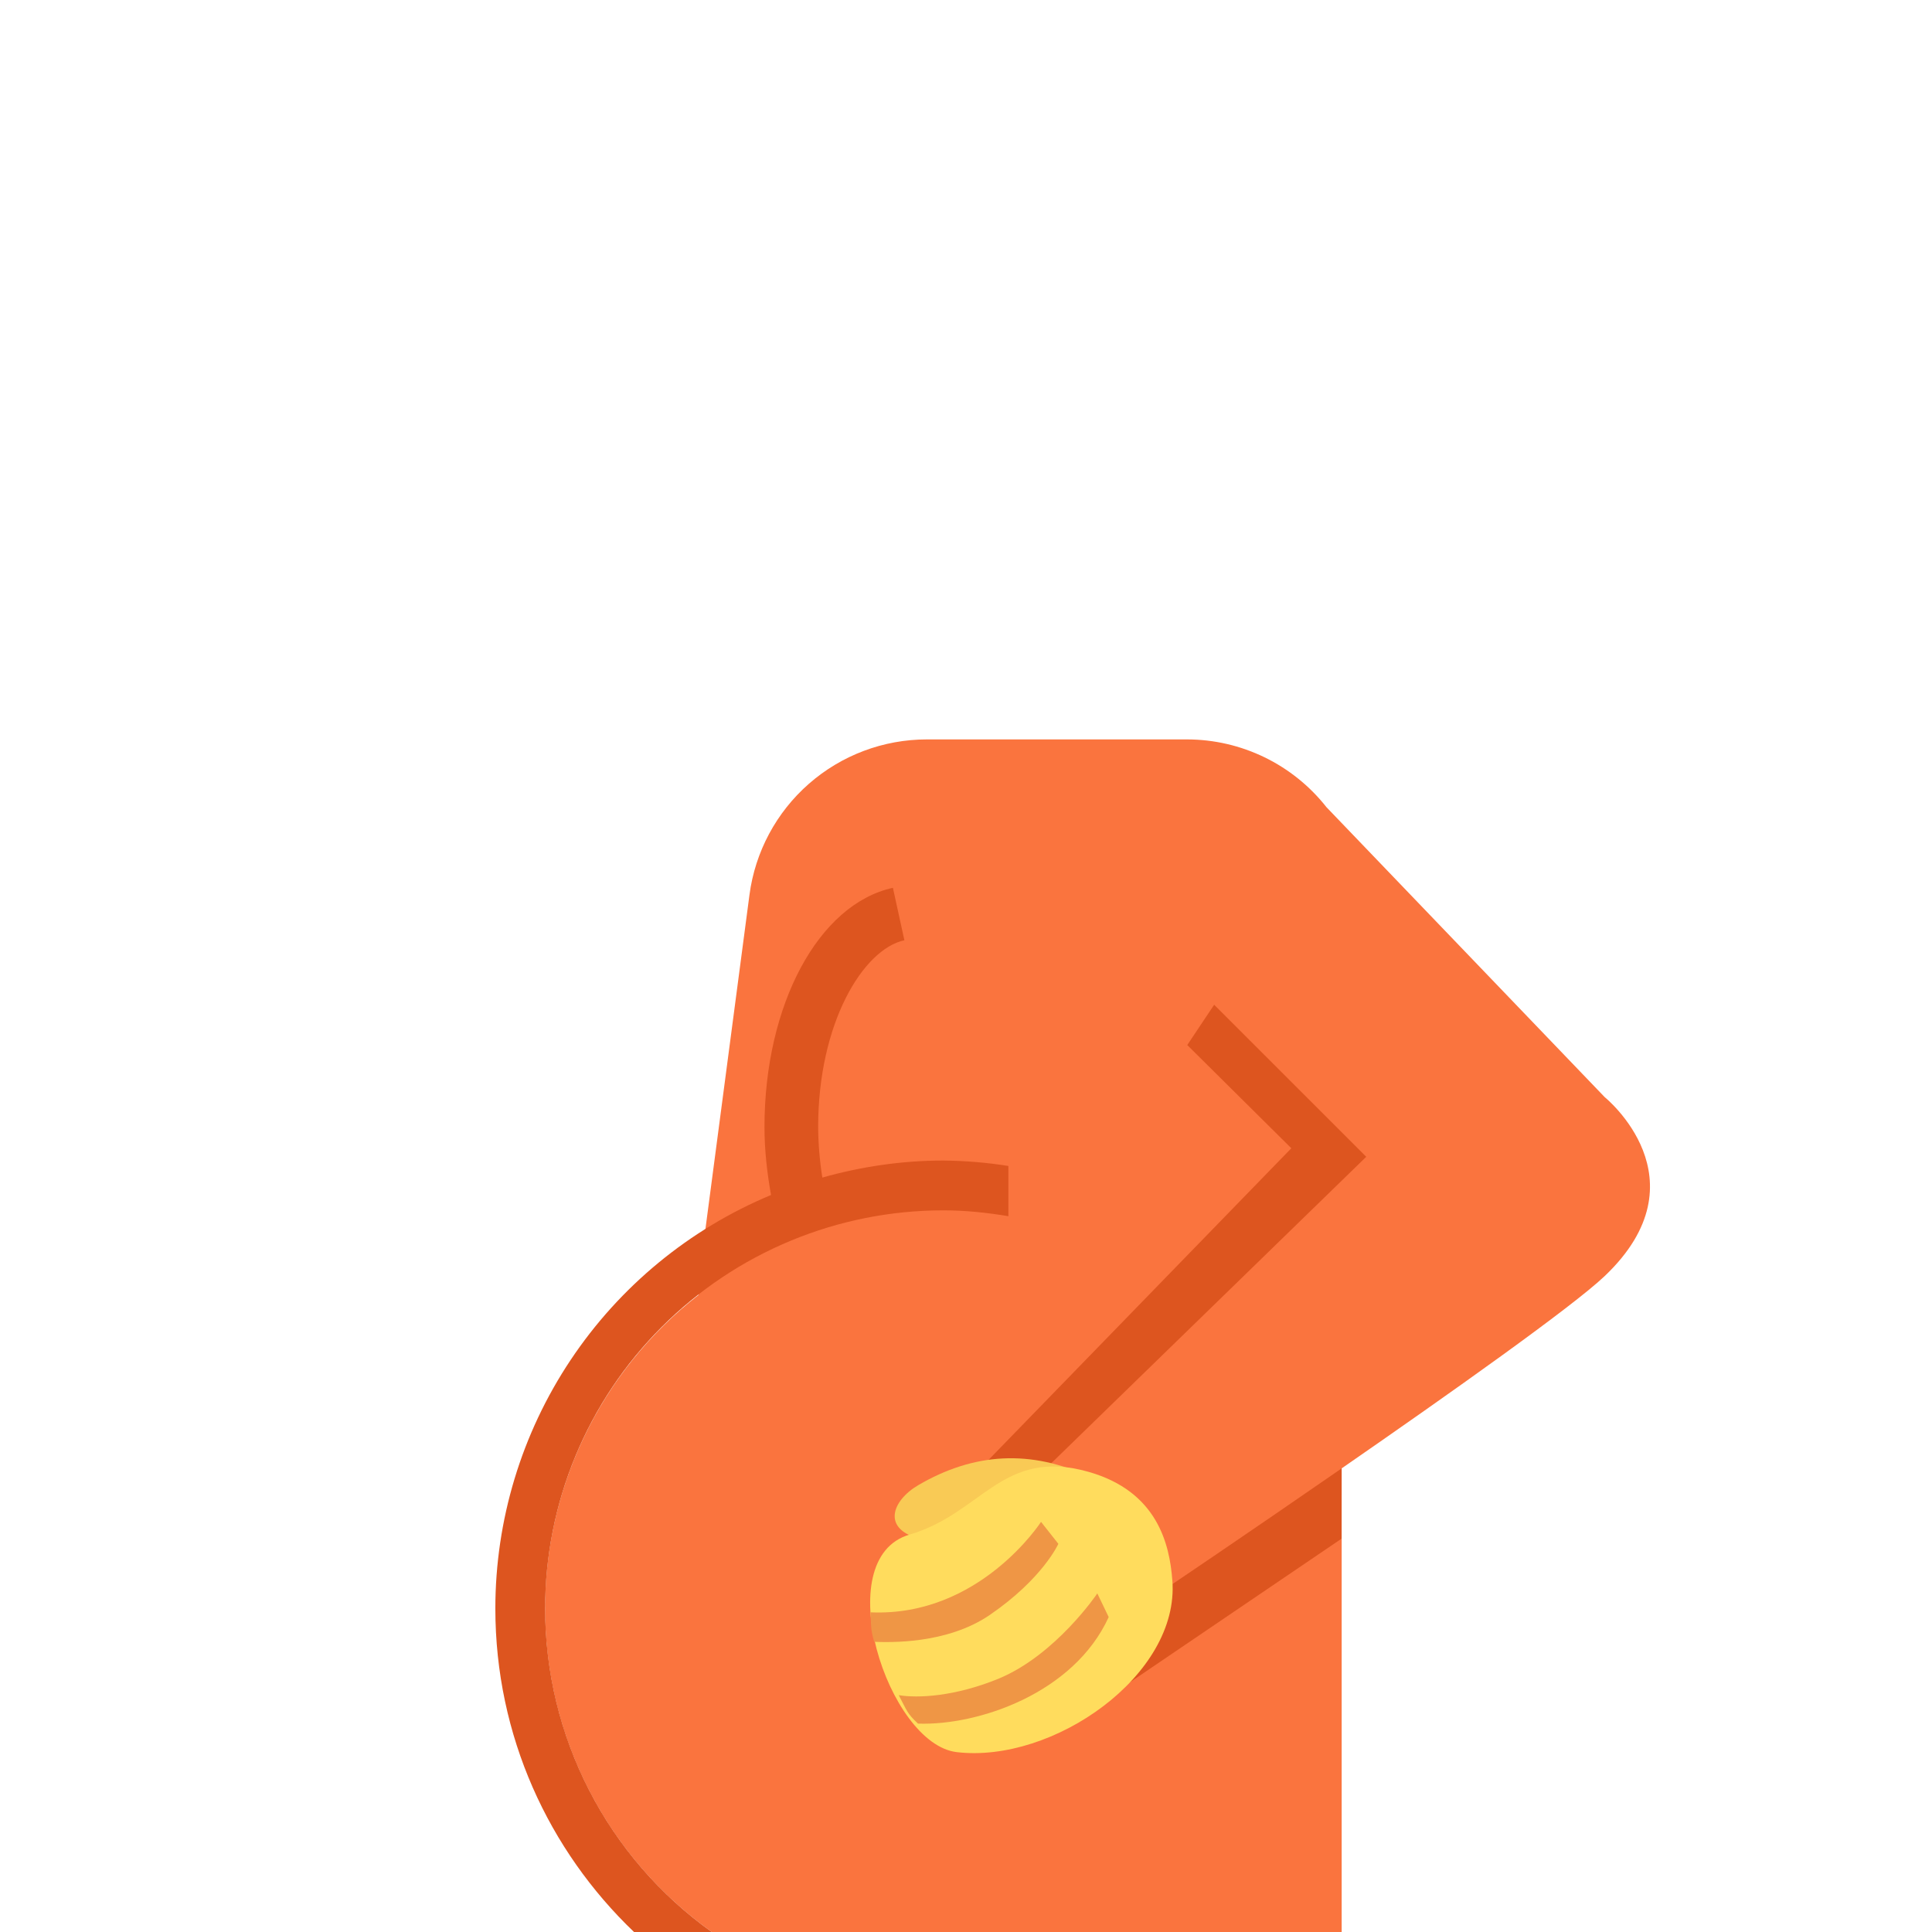 <svg width="200" height="200" viewBox="0 0 200 200" fill="none" xmlns="http://www.w3.org/2000/svg">
<path d="M166.122 113.578L137.317 83.561C135.6 81.381 133.412 79.617 130.918 78.402C128.423 77.187 125.686 76.552 122.911 76.544H95.944C91.452 76.544 87.112 78.177 83.734 81.139C80.356 84.101 78.17 88.19 77.583 92.644L72.222 133.333L72.305 134.056C67.246 137.988 63.176 143.048 60.42 148.833C57.664 154.618 56.299 160.967 56.432 167.374C56.566 173.78 58.196 180.067 61.191 185.731C64.186 191.396 68.464 196.282 73.683 200H138.889V152.006C150.094 144.256 162.772 135.278 166.122 132.094C176.661 122.067 166.122 113.578 166.122 113.578Z" fill="#FA743E"/>
<path d="M138.883 152.011L138.878 159.283L116.989 174.139L102.317 151.144L133.678 118.867L122.906 108.183L125.689 104.011L141.433 119.75L107.8 152.472L120.144 164.817C120.144 164.817 128.933 158.894 138.883 152.011ZM97.65 120.139C93.306 120.139 89.117 120.778 85.128 121.9C84.853 120.169 84.708 118.419 84.695 116.667C84.695 105.933 89.328 98.272 93.622 97.333L92.433 91.906C84.728 93.594 79.139 104.011 79.139 116.667C79.139 119.083 79.411 121.422 79.817 123.706C71.366 127.227 64.146 133.171 59.068 140.788C53.989 148.406 51.279 157.356 51.278 166.511C51.278 179.689 56.8 191.556 65.633 200H73.683C68.349 196.195 64.001 191.171 61 185.346C58 179.521 56.434 173.063 56.433 166.511C56.433 161.098 57.498 155.738 59.569 150.737C61.64 145.736 64.676 141.192 68.504 137.365C72.331 133.537 76.875 130.501 81.876 128.43C86.877 126.359 92.237 125.294 97.65 125.294C99.95 125.294 102.189 125.533 104.389 125.9V120.7C102.16 120.347 99.907 120.159 97.65 120.139Z" fill="#DD551F"/>
<path d="M112.95 152.956C106.706 149.983 100.783 150.394 95.056 153.744C92.317 155.35 91.2 158.35 95.394 159.344C99.606 160.328 112.95 152.956 112.95 152.956Z" fill="#F9CA55"/>
<path d="M121.361 163.606C122.133 173.411 108.994 182.572 99.028 181.378C91.906 180.522 85.706 161.333 94.156 158.861C101.689 156.661 103.772 149.817 112.711 152.372C119.811 154.406 121.078 159.839 121.361 163.606Z" fill="#FFDC5D"/>
<path d="M114.772 167.4L113.594 164.95C113.594 164.95 109.311 171.322 103.356 173.783C98.839 175.628 95.033 175.811 93.039 175.483C93.894 177.111 93.911 177.389 95.033 178.428C101.239 178.644 111.156 175.317 114.772 167.4ZM102.456 167.183C107.956 163.417 109.561 159.817 109.561 159.817L107.767 157.544C107.767 157.544 101.406 167.411 90.117 166.906C90.2 168.283 90.089 168.55 90.495 169.961C92.011 170.011 97.989 170.239 102.456 167.183Z" fill="#EF9645"/>
</svg>

